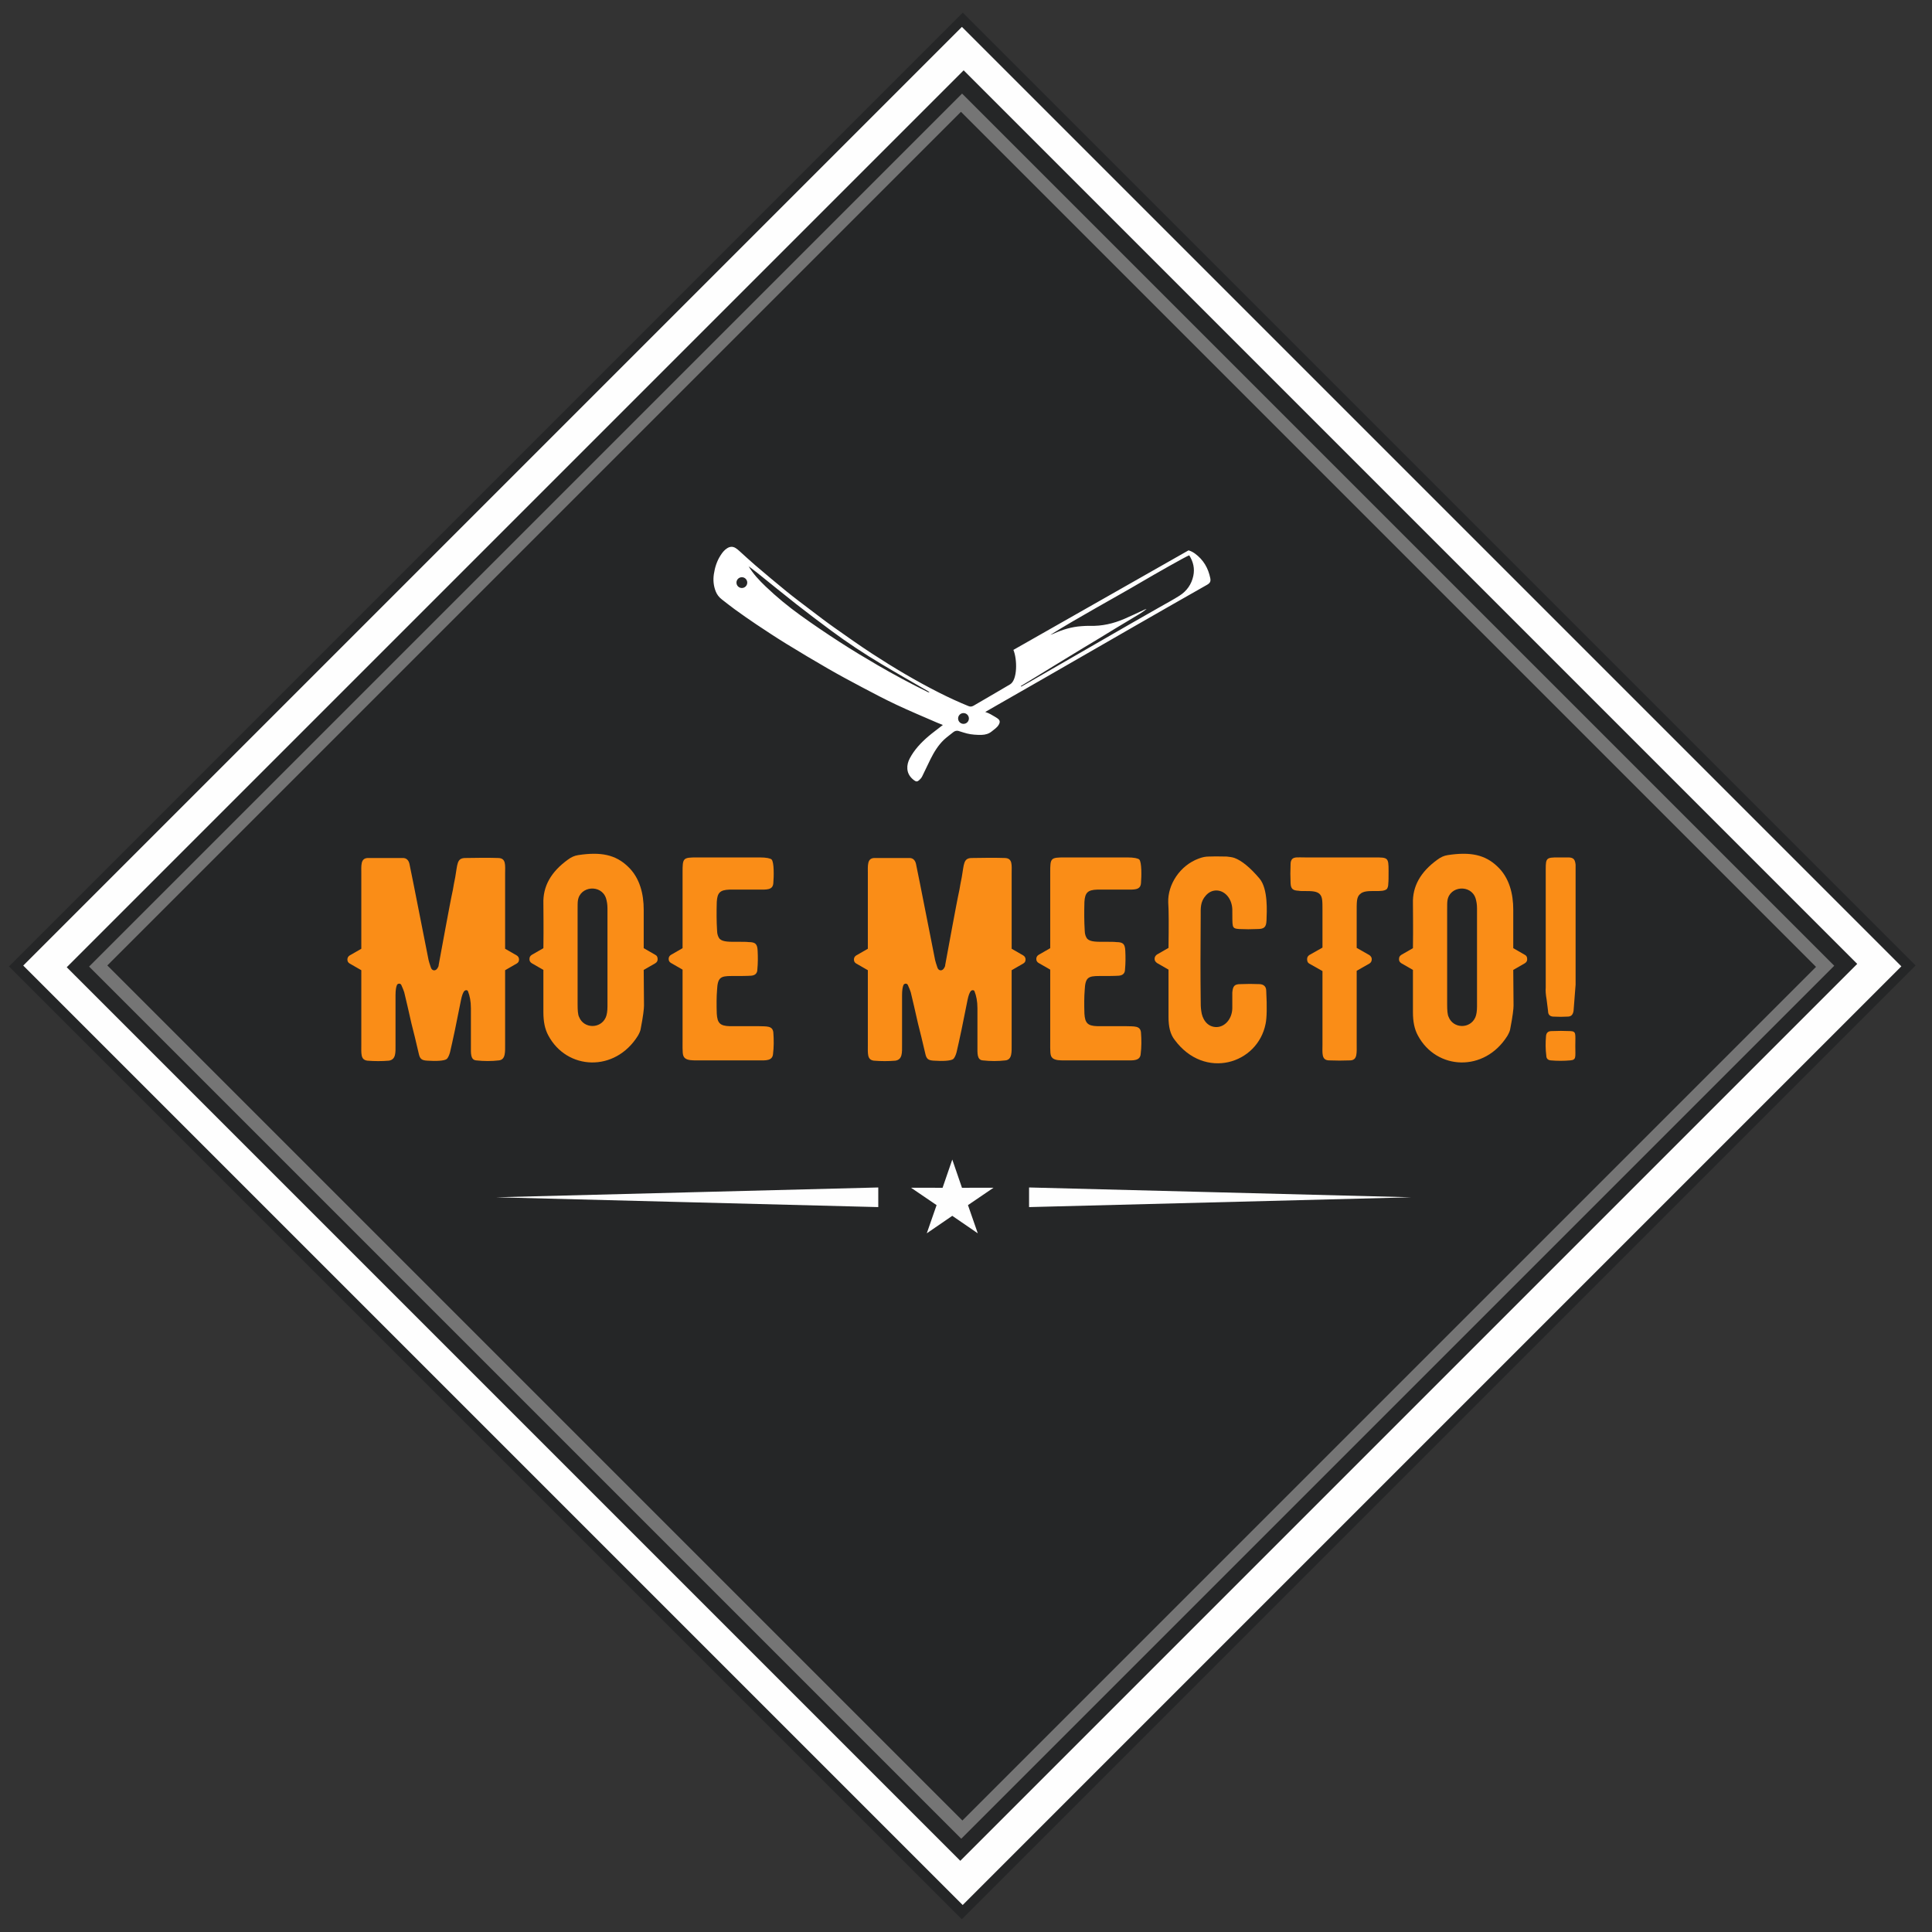 <?xml version="1.0" encoding="UTF-8"?>
<!DOCTYPE svg PUBLIC "-//W3C//DTD SVG 1.1//EN" "http://www.w3.org/Graphics/SVG/1.1/DTD/svg11.dtd">
<!-- Creator: CorelDRAW 2017 -->
<svg xmlns="http://www.w3.org/2000/svg" xml:space="preserve" width="48mm" height="48mm" version="1.1" style="shape-rendering:geometricPrecision; text-rendering:geometricPrecision; image-rendering:optimizeQuality; fill-rule:evenodd; clip-rule:evenodd"
viewBox="0 0 4800 4800"
 xmlns:xlink="http://www.w3.org/1999/xlink"
 xmlns:dc="http://purl.org/dc/elements/1.1/"
 xmlns:cc="http://creativecommons.org/ns#"
 xmlns:rdf="http://www.w3.org/1999/02/22-rdf-syntax-ns#"
 xmlns:svg="http://www.w3.org/2000/svg">
 <rect x="0" y="0" width="4800" height="4800" fill="#333333" stroke="none"/>
 <defs>
  <style type="text/css">
   <![CDATA[
    .str1 {stroke:#252627;stroke-width:75;stroke-miterlimit:22.926}
    .str2 {stroke:#757575;stroke-width:35;stroke-miterlimit:22.926}
    .str0 {stroke:#252627;stroke-width:25;stroke-miterlimit:22.926}
    .fil2 {fill:none}
    .fil0 {fill:#FEFEFE}
    .fil1 {fill:#252627}
    .fil3 {fill:#FA8D17;fill-rule:nonzero}
    .fil4 {fill:white;fill-rule:nonzero}
   ]]>
  </style>
 </defs>
 <g id="Слой_x0020_1">
  <rect class="fil0 str0" transform="matrix(0.753 -0.753 0.665 0.665 40.002 2400)" width="3122.08" height="3534.84"/>
  <rect class="fil1 str1" transform="matrix(0.697 -0.697 0.615 0.615 214.997 2400)" width="3122.08" height="3534.84"/>
  <rect class="fil2 str2" transform="matrix(0.687 -0.687 0.607 0.607 243.997 2400)" width="3122.08" height="3534.84"/>
  <path class="fil3" d="M1283.76 2373.72l-28.81 -16.57 0 -186.57c0,-20.89 2.88,-38.18 -16.57,-38.9 -22.33,-0.72 -49.71,-0.72 -82.12,0 -21.61,0 -19.45,15.13 -25.22,47.54 -2.88,12.97 -4.32,23.05 -5.76,30.98 -5.04,23.05 -10.8,54.75 -18.01,92.92l-17.29 93.65c0,2.88 -0.72,4.32 -1.44,5.76 -5.04,11.53 -15.12,10.09 -18.01,1.44 -2.88,-8.64 -5.04,-15.12 -5.76,-18.72l-37.46 -189.46 -10.08 -49.7c-2.16,-9.37 -7.93,-14.41 -15.85,-14.41l-87.88 0c-18.01,0.72 -15.85,18.73 -15.85,39.62l0 185.85 -28.82 16.57c-3.6,2.16 -5.76,5.76 -5.76,10.08 0,5.05 2.16,7.93 5.76,10.09l28.82 16.57 0 183.69c0,23.77 -2.16,38.9 15.12,41.06 18.01,1.44 36.02,1.44 53.31,0 18.01,-2.88 16.57,-20.17 16.57,-40.34l0 -122.46c0,-12.25 1.44,-20.89 3.6,-25.21 0.72,-2.89 7.93,-5.77 10.81,0 3.6,7.92 5.76,13.68 7.2,18.01 4.32,18.72 10.81,44.66 18.01,77.79 2.88,10.09 13.69,55.47 18.01,74.2 2.88,13.69 7.2,17.29 21.61,18.01 20.17,1.44 42.5,0.72 48.26,-4.32 2.88,-2.88 5.77,-8.65 7.93,-16.57 2.88,-12.97 7.2,-30.98 12.24,-55.47l15.13 -74.92c2.16,-10.8 5.04,-18 7.93,-21.61 1.44,-1.44 2.88,-2.16 5.04,-2.16 2.16,0 3.6,0.72 4.32,2.88 4.32,10.81 7.2,24.5 7.2,41.79l0 93.64c0,18.01 -1.44,34.58 12.97,36.02 19.45,2.16 38.18,2.16 56.91,0 16.57,-2.16 15.13,-20.89 15.13,-41.06l0 -182.97 28.81 -16.57c3.6,-2.16 5.76,-5.04 5.76,-10.09 0,-4.32 -2.16,-7.92 -5.76,-10.08z"/>
  <path id="1" class="fil3" d="M1628.1 2372.28l-28.82 -16.57 0 -95.81c0,-38.18 -9.36,-79.24 -39.62,-107.33 -30.25,-28.82 -66.27,-36.74 -123.18,-28.09 -9.36,1.44 -17.29,5.04 -25.93,11.52 -41.78,30.26 -61.95,66.27 -60.51,108.78 0,20.17 0.72,58.34 0,110.93l-28.82 16.57c-4.32,2.88 -5.76,5.76 -5.76,10.8 0,4.33 1.44,7.21 5.76,10.09l28.82 16.57 0 105.17c0,23.05 3.6,41.78 12.24,57.63 46.11,86.44 165.69,92.21 222.59,0.72 3.61,-6.48 6.49,-12.25 7.21,-18.73 5.76,-29.53 7.92,-48.26 7.92,-56.19l-0.72 -88.6 28.82 -16.57c4.32,-2.88 5.76,-5.76 5.76,-10.09 0,-5.04 -1.44,-8.64 -5.76,-10.8zm-123.19 155.6c-12.96,28.81 -54.74,28.09 -66.27,-1.44 -2.88,-5.77 -3.6,-16.57 -3.6,-30.98l0 -234.84c0,-11.52 0,-18.73 0.72,-23.05 5.04,-36.74 58.35,-41.06 69.88,-5.76 2.16,7.2 3.6,15.13 3.6,25.21l0 243.48c0,11.53 -1.44,20.89 -4.33,27.38z"/>
  <path id="2" class="fil3" d="M1921.28 2564.62c-2.16,-16.57 -16.57,-14.41 -38.18,-15.13l-70.59 0c-23.78,-0.72 -30.26,-7.93 -31.7,-30.98 -0.72,-22.33 -0.72,-41.78 0.72,-59.07 1.44,-30.97 8.64,-34.57 36.02,-34.57 20.89,0 37.46,0 48.26,-0.73 10.09,-0.72 15.85,-5.76 15.85,-15.84 1.44,-15.13 1.44,-30.26 0.72,-45.39 -0.72,-17.28 -5.04,-22.33 -22.33,-22.33 -5.04,-0.72 -13.69,-0.72 -25.21,-0.72 -22.33,0 -38.18,0.72 -46.83,-7.2 -3.6,-4.32 -6.48,-11.53 -6.48,-20.89 -1.44,-23.05 -1.44,-46.82 -0.72,-71.32 1.44,-22.33 7.92,-29.53 31.7,-30.25l71.31 0c20.89,0 36.02,1.44 37.46,-15.85 1.44,-16.57 2.16,-52.59 -4.32,-59.07 -3.6,-2.88 -12.97,-5.04 -29.54,-5.04l-155.59 0c-35.3,0 -36.02,1.44 -36.02,37.46l0 188.01 -28.82 16.57c-3.6,2.16 -5.76,5.76 -5.76,10.08 0,5.05 2.16,7.93 5.76,10.09l28.82 16.57 0 177.93c0,26.65 -0.72,36.01 5.76,41.78 6.48,5.76 18.73,5.76 28.81,5.76l156.32 0c15.13,0 32.42,1.44 33.86,-15.85 2.16,-17.29 2.16,-35.3 0.72,-54.02z"/>
  <path id="3" class="fil3" d="M2542.23 2373.72l-28.81 -16.57 0 -186.57c0,-20.89 2.88,-38.18 -16.57,-38.9 -22.33,-0.72 -49.71,-0.72 -82.12,0 -21.61,0 -19.45,15.13 -25.22,47.54 -2.88,12.97 -4.32,23.05 -5.76,30.98 -5.04,23.05 -10.8,54.75 -18.01,92.92l-17.29 93.65c0,2.88 -0.72,4.32 -1.44,5.76 -5.04,11.53 -15.12,10.09 -18.01,1.44 -2.88,-8.64 -5.04,-15.12 -5.76,-18.72l-37.46 -189.46 -10.08 -49.7c-2.16,-9.37 -7.93,-14.41 -15.85,-14.41l-87.88 0c-18.01,0.72 -15.85,18.73 -15.85,39.62l0 185.85 -28.82 16.57c-3.6,2.16 -5.76,5.76 -5.76,10.08 0,5.05 2.16,7.93 5.76,10.09l28.82 16.57 0 183.69c0,23.77 -2.16,38.9 15.12,41.06 18.01,1.44 36.02,1.44 53.31,0 18.01,-2.88 16.57,-20.17 16.57,-40.34l0 -122.46c0,-12.25 1.44,-20.89 3.6,-25.21 0.72,-2.89 7.93,-5.77 10.81,0 3.6,7.92 5.76,13.68 7.2,18.01 4.32,18.72 10.81,44.66 18.01,77.79 2.88,10.09 13.69,55.47 18.01,74.2 2.88,13.69 7.2,17.29 21.61,18.01 20.17,1.44 42.5,0.72 48.26,-4.32 2.88,-2.88 5.77,-8.65 7.93,-16.57 2.88,-12.97 7.2,-30.98 12.24,-55.47l15.13 -74.92c2.16,-10.8 5.04,-18 7.93,-21.61 1.44,-1.44 2.88,-2.16 5.04,-2.16 2.16,0 3.6,0.72 4.32,2.88 4.32,10.81 7.2,24.5 7.2,41.79l0 93.64c0,18.01 -1.44,34.58 12.97,36.02 19.45,2.16 38.18,2.16 56.91,0 16.57,-2.16 15.13,-20.89 15.13,-41.06l0 -182.97 28.81 -16.57c3.6,-2.16 5.76,-5.04 5.76,-10.09 0,-4.32 -2.16,-7.92 -5.76,-10.08z"/>
  <path id="4" class="fil3" d="M2834.7 2564.62c-2.16,-16.57 -16.57,-14.41 -38.18,-15.13l-70.59 0c-23.78,-0.72 -30.26,-7.93 -31.7,-30.98 -0.72,-22.33 -0.72,-41.78 0.72,-59.07 1.44,-30.97 8.64,-34.57 36.02,-34.57 20.89,0 37.46,0 48.26,-0.73 10.09,-0.72 15.85,-5.76 15.85,-15.84 1.44,-15.13 1.44,-30.26 0.72,-45.39 -0.72,-17.28 -5.04,-22.33 -22.33,-22.33 -5.04,-0.72 -13.69,-0.72 -25.21,-0.72 -22.33,0 -38.18,0.72 -46.83,-7.2 -3.6,-4.32 -6.48,-11.53 -6.48,-20.89 -1.44,-23.05 -1.44,-46.82 -0.72,-71.32 1.44,-22.33 7.92,-29.53 31.7,-30.25l71.31 0c20.89,0 36.02,1.44 37.46,-15.85 1.44,-16.57 2.16,-52.59 -4.32,-59.07 -3.6,-2.88 -12.97,-5.04 -29.54,-5.04l-155.59 0c-35.3,0 -36.02,1.44 -36.02,37.46l0 188.01 -28.82 16.57c-3.6,2.16 -5.76,5.76 -5.76,10.08 0,5.05 2.16,7.93 5.76,10.09l28.82 16.57 0 177.93c0,26.65 -0.72,36.01 5.76,41.78 6.48,5.76 18.73,5.76 28.81,5.76l156.32 0c15.13,0 32.42,1.44 33.86,-15.85 2.16,-17.29 2.16,-35.3 0.72,-54.02z"/>
  <path id="5" class="fil3" d="M3145.9 2461.6c0,-10.08 -5.76,-15.84 -15.85,-16.56 -16.57,-0.73 -33.14,-0.73 -48.26,0 -15.13,0 -18.73,5.04 -20.17,20.89l0 39.62c-0.72,26.65 -19.45,47.54 -41.78,46.1 -22.33,-1.44 -33.14,-21.61 -35.3,-39.62 -1.44,-8.65 -1.44,-18.01 -1.44,-28.1 -0.72,-56.18 -0.72,-125.34 0,-208.9 0,-18.01 -1.44,-34.58 12.96,-50.42 7.21,-7.93 15.85,-12.25 25.94,-12.25 20.17,0 38.18,18.73 39.62,46.1 0.72,45.38 -2.88,48.27 17.29,49.71 15.12,0.72 29.53,0.72 44.66,0 17.29,0 22.33,-4.33 23.05,-21.61 0.72,-21.61 4.32,-77.8 -17.29,-103.74 -23.77,-28.09 -44.66,-44.66 -61.95,-51.14 -5.76,-2.16 -12.97,-2.88 -19.45,-3.6 -9.36,0 -24.49,-0.72 -45.38,0 -7.21,0 -15.13,1.44 -24.49,5.04 -46.83,17.29 -77.08,64.83 -75.64,108.77 1.44,19.45 1.44,55.47 0.72,113.1l-28.82 16.57c-3.6,2.88 -5.76,5.76 -5.76,10.8 0,4.33 2.16,7.21 5.76,10.09l28.82 16.57 0 118.14c0,23.77 4.32,42.5 15.13,56.18 74.19,100.85 206.74,60.51 226.19,-40.34 2.88,-14.4 3.6,-41.06 1.44,-81.4z"/>
  <path id="6" class="fil3" d="M3414.6 2130.24l-172.89 0c-16.57,0 -25.21,-1.44 -30.97,3.6 -2.17,2.16 -4.33,6.48 -4.33,12.25 -0.72,16.56 -0.72,33.13 0,48.26 0.72,14.41 5.77,18.01 20.17,18.73 2.88,0.72 8.65,0.72 16.57,0.72 14.41,0 28.82,0 36.02,7.92 6.48,7.21 6.48,16.57 6.48,41.06l0 91.49 -33.13 18.73c-3.61,2.88 -5.05,5.76 -5.05,10.08 0,5.05 1.44,8.65 5.05,10.81l33.13 18.73 0 182.25c0,21.61 -2.88,38.9 15.85,39.62 17.29,0.72 35.3,0.72 54.03,0 17.29,-1.44 15.13,-18.01 15.13,-43.94l0 -178.65 31.69 -18.01c3.6,-2.16 5.76,-5.76 5.76,-10.81 0,-4.32 -2.16,-7.2 -5.76,-10.08l-31.69 -18.01 0 -85c0,-28.1 -0.73,-40.34 7.92,-48.27 8.64,-8.64 23.77,-7.92 38.18,-7.92 12.96,0 23.05,0 28.81,-5.04 2.16,-2.88 3.6,-7.21 3.6,-13.69 0.72,-5.76 0.72,-16.57 0.72,-30.98 0,-33.85 -1.44,-33.85 -35.29,-33.85z"/>
  <path id="7" class="fil3" d="M3788.47 2372.28l-28.82 -16.57 0 -95.81c0,-38.18 -9.36,-79.24 -39.62,-107.33 -30.25,-28.82 -66.27,-36.74 -123.18,-28.09 -9.36,1.44 -17.29,5.04 -25.93,11.52 -41.78,30.26 -61.95,66.27 -60.51,108.78 0,20.17 0.72,58.34 0,110.93l-28.82 16.57c-4.32,2.88 -5.76,5.76 -5.76,10.8 0,4.33 1.44,7.21 5.76,10.09l28.82 16.57 0 105.17c0,23.05 3.6,41.78 12.24,57.63 46.11,86.44 165.69,92.21 222.59,0.72 3.61,-6.48 6.49,-12.25 7.21,-18.73 5.76,-29.53 7.92,-48.26 7.92,-56.19l-0.72 -88.6 28.82 -16.57c4.32,-2.88 5.76,-5.76 5.76,-10.09 0,-5.04 -1.44,-8.64 -5.76,-10.8zm-123.19 155.6c-12.96,28.81 -54.74,28.09 -66.27,-1.44 -2.88,-5.77 -3.6,-16.57 -3.6,-30.98l0 -234.84c0,-11.52 0,-18.73 0.72,-23.05 5.04,-36.74 58.35,-41.06 69.88,-5.76 2.16,7.2 3.6,15.13 3.6,25.21l0 243.48c0,11.53 -1.44,20.89 -4.33,27.38z"/>
  <path id="8" class="fil3" d="M3914.53 2446.48l-5.05 64.83c-1.44,9.36 -5.76,14.41 -14.4,14.41 -11.53,0.72 -23.05,0.72 -36.74,0 -7.93,-0.72 -12.25,-5.05 -12.25,-13.69 -0.72,-4.32 -1.44,-13.69 -3.6,-28.82 -2.16,-12.24 -2.88,-22.33 -2.16,-29.53 0,-7.2 0,-44.66 0,-111.66l0 -182.97c0,-27.37 2.16,-28.81 30.25,-28.81l27.38 0c11.52,0.72 15.13,5.04 16.57,18.01 0,2.16 0,7.2 0,14.4l0 283.83zm-0.72 152.71c0,-30.97 2.88,-36.74 -12.25,-37.46 -15.85,-0.72 -30.98,-0.72 -46.82,0 -8.65,0 -12.97,4.33 -13.69,12.25 -1.44,16.57 -1.44,33.14 0.72,48.98 0,6.49 3.6,10.81 10.81,11.53 15.84,1.44 32.41,1.44 48.98,0 15.13,-1.44 12.25,-7.92 12.25,-35.3z"/>
  <polygon class="fil0" points="2365.91,2880.87 2390,2951.01 2468.43,2950.87 2404.89,2994.08 2429.27,3064.13 2365.91,3020.69 2302.55,3064.13 2326.93,2994.08 2263.39,2950.87 2341.82,2951.01 "/>
  <polygon class="fil0" points="3506.38,2974.61 3031.53,2962.42 2556.68,2950.23 2556.68,2974.61 2556.68,2998.99 3031.53,2986.8 "/>
  <polygon class="fil0" points="1232.35,2974.61 1707.19,2962.42 2182.04,2950.23 2182.04,2974.61 2182.04,2998.99 1707.19,2986.8 "/>
  <g>
   <path id="path166" class="fil4" d="M2964.72 1430.89c-4.44,20.63 -15.87,37.44 -34.55,49.26 -15.57,9.88 -31.98,18.6 -48.06,27.79 -25.19,14.41 -50.44,28.7 -75.61,43.13 -52.67,30.31 -105.29,60.68 -157.95,91.01 -31.81,18.34 -63.64,36.63 -95.46,54.92 -5.23,3 -10.5,5.93 -15.75,8.89 -0.34,-0.49 -0.7,-0.99 -1.05,-1.48 12.96,-7.86 25.92,-15.7 38.85,-23.6 13.13,-8.01 26.19,-16.11 39.33,-24.16 13.13,-8.03 26.28,-16.02 39.41,-24.06 12.89,-7.83 25.74,-15.71 38.66,-23.56 13.15,-7.96 26.38,-15.83 39.56,-23.82 13.15,-7.99 26.22,-16.1 39.39,-24.07 13.17,-7.99 26.47,-15.78 39.62,-23.79 12.77,-7.78 26.09,-14.89 37.59,-24.36 -2.61,0.44 -4.82,1.46 -7.01,2.49 -16.36,7.5 -32.53,15.38 -49.11,22.44 -26.65,11.33 -54.62,17.87 -84.41,16.97 -7.24,-0.22 -14.54,0.32 -21.78,0.84 -23.99,1.65 -46.35,8.48 -67.77,18.16 -2.96,1.33 -6.1,2.31 -9.17,3.45 37.4,-23.35 75.54,-45.21 113.75,-67.02 38.58,-22.04 77.47,-43.58 115.69,-66.16 23.99,-14.17 108.85,-62.66 115.72,-64.49 10.13,15.97 14,33.04 10.11,51.22l0 0zm-570.84 367.54c-7.39,0.05 -13.43,-5.91 -13.49,-13.3 -0.05,-7.41 5.91,-13.45 13.3,-13.49 7.41,-0.07 13.45,5.89 13.49,13.3 0.07,7.39 -5.89,13.43 -13.3,13.49l0 0zm-88.51 -78.98c-42.47,-20.76 -84,-43.03 -124.63,-66.66 -31.76,-18.5 -63.25,-37.48 -94,-57.35 -33.35,-21.57 -66.23,-43.78 -98.31,-66.89 -30.37,-21.87 -59.12,-45.58 -85.95,-71.19 -16.04,-15.3 -31.1,-31.29 -42.6,-50.49 7.21,5.49 14.6,10.82 21.67,16.49 32.19,25.79 64.02,51.99 96.51,77.43 28.64,22.45 57.76,44.32 87.02,66.06 39.84,29.6 81.5,56.99 124.4,82.7 38.4,23.02 77.43,45.1 116.17,67.64 1.33,0.74 2.53,1.69 3.79,2.55 -1.86,0.53 -3.02,0.23 -4.07,-0.28l0 -0.01zm-462.14 -258.57c-7.41,0.07 -13.45,-5.89 -13.52,-13.3 -0.04,-7.39 5.92,-13.43 13.31,-13.49 7.41,-0.05 13.44,5.91 13.51,13.32 0.04,7.38 -5.91,13.43 -13.3,13.47l0 0zm1163.73 -24.18c-5.06,-24.89 -16.78,-45.96 -38.69,-61.82 -2.5,-1.79 -5.27,-3.34 -8.05,-4.73 -2.21,-1.11 -4.65,-1.8 -7.32,-2.8 -133.94,76.52 -300.31,170.25 -435.12,247.29 9.66,23.07 10.41,74.41 -8.2,85.59 -10.22,5.96 -51.41,30.35 -90.69,53.03 -5.1,2.94 -8.82,2.68 -13.22,0.8 -24.2,-9.87 -47.85,-20.78 -71.09,-32.47 -58.02,-29.24 -113.54,-62.22 -167.47,-97.35 -32.49,-21.16 -64.02,-43.59 -95.61,-65.9 -19.3,-13.63 -37.98,-28 -56.76,-42.24 -20.24,-15.36 -40.63,-30.57 -60.31,-46.52 -26.56,-21.57 -52.65,-43.61 -78.63,-65.75 -13.45,-11.46 -26.19,-23.61 -39.37,-35.36 -2.93,-2.64 -5.99,-5.23 -9.44,-7.22 -6.86,-3.94 -13.64,-3.43 -20.46,0.9 -7.06,4.49 -11.8,10.66 -16.04,17.21 -9.49,14.55 -14.44,30.48 -16.92,47.15 -2.16,14.45 -0.88,28.5 4.39,42.26 3.15,8.2 8.29,15.01 15.51,20.53 10.68,8.19 21.11,16.71 32.06,24.59 17.67,12.72 35.44,25.34 53.61,37.45 24.59,16.36 49.22,32.68 74.45,48.17 34.45,21.14 69.19,41.87 104.29,62.09 27.59,15.87 55.71,31.01 83.94,45.92 28.21,14.91 56.46,29.84 85.42,43.44 33.18,15.59 67.12,29.83 100.83,44.44 4.72,2.01 9.71,3.88 14.5,5.78 -10.88,8.59 -26.21,19.79 -36.04,28.23 -18.55,15.91 -35,33.41 -46.2,54.7 -4.37,8.29 -6.73,17.05 -6.06,26.22 0.88,12.08 7.46,21.66 17.76,28.96 4.2,2.97 7.15,2.85 11.12,-0.58 3.15,-2.69 6.08,-6.01 7.88,-9.59 7.17,-14.24 13.62,-28.78 20.77,-43.03 8.78,-17.5 18.89,-34.31 33.52,-48.28 6.13,-5.84 16.71,-13.54 23.31,-18.93 3.23,-2.61 7.79,-4.03 12.14,-3.02 9.66,3.17 18.89,5.78 22.12,6.6 10.67,2.72 24.85,3.64 36.07,3.32 9.64,-0.28 18.14,-2.87 25.28,-8.82 6.1,-5.08 13.1,-9.34 17.11,-16.39 3.69,-6.49 3.38,-10.96 -2.69,-15.44 -5.12,-3.73 -10.95,-6.62 -17.42,-10.54 -3.25,-1.95 -8.14,-3.93 -13.4,-5.74 9.63,-5.61 24.7,-14.22 30.67,-17.65 38.55,-22.13 77.15,-44.16 115.7,-66.25 18.21,-10.43 36.37,-20.92 54.55,-31.37 57.75,-33.24 115.45,-66.53 173.26,-99.68 58.88,-33.78 117.8,-67.53 176.91,-101.01 7.19,-4.09 9.63,-8.2 8.03,-16.17l0 -0.02zm0 0l0 0 0 0z"/>
  </g>
 </g>
</svg>
